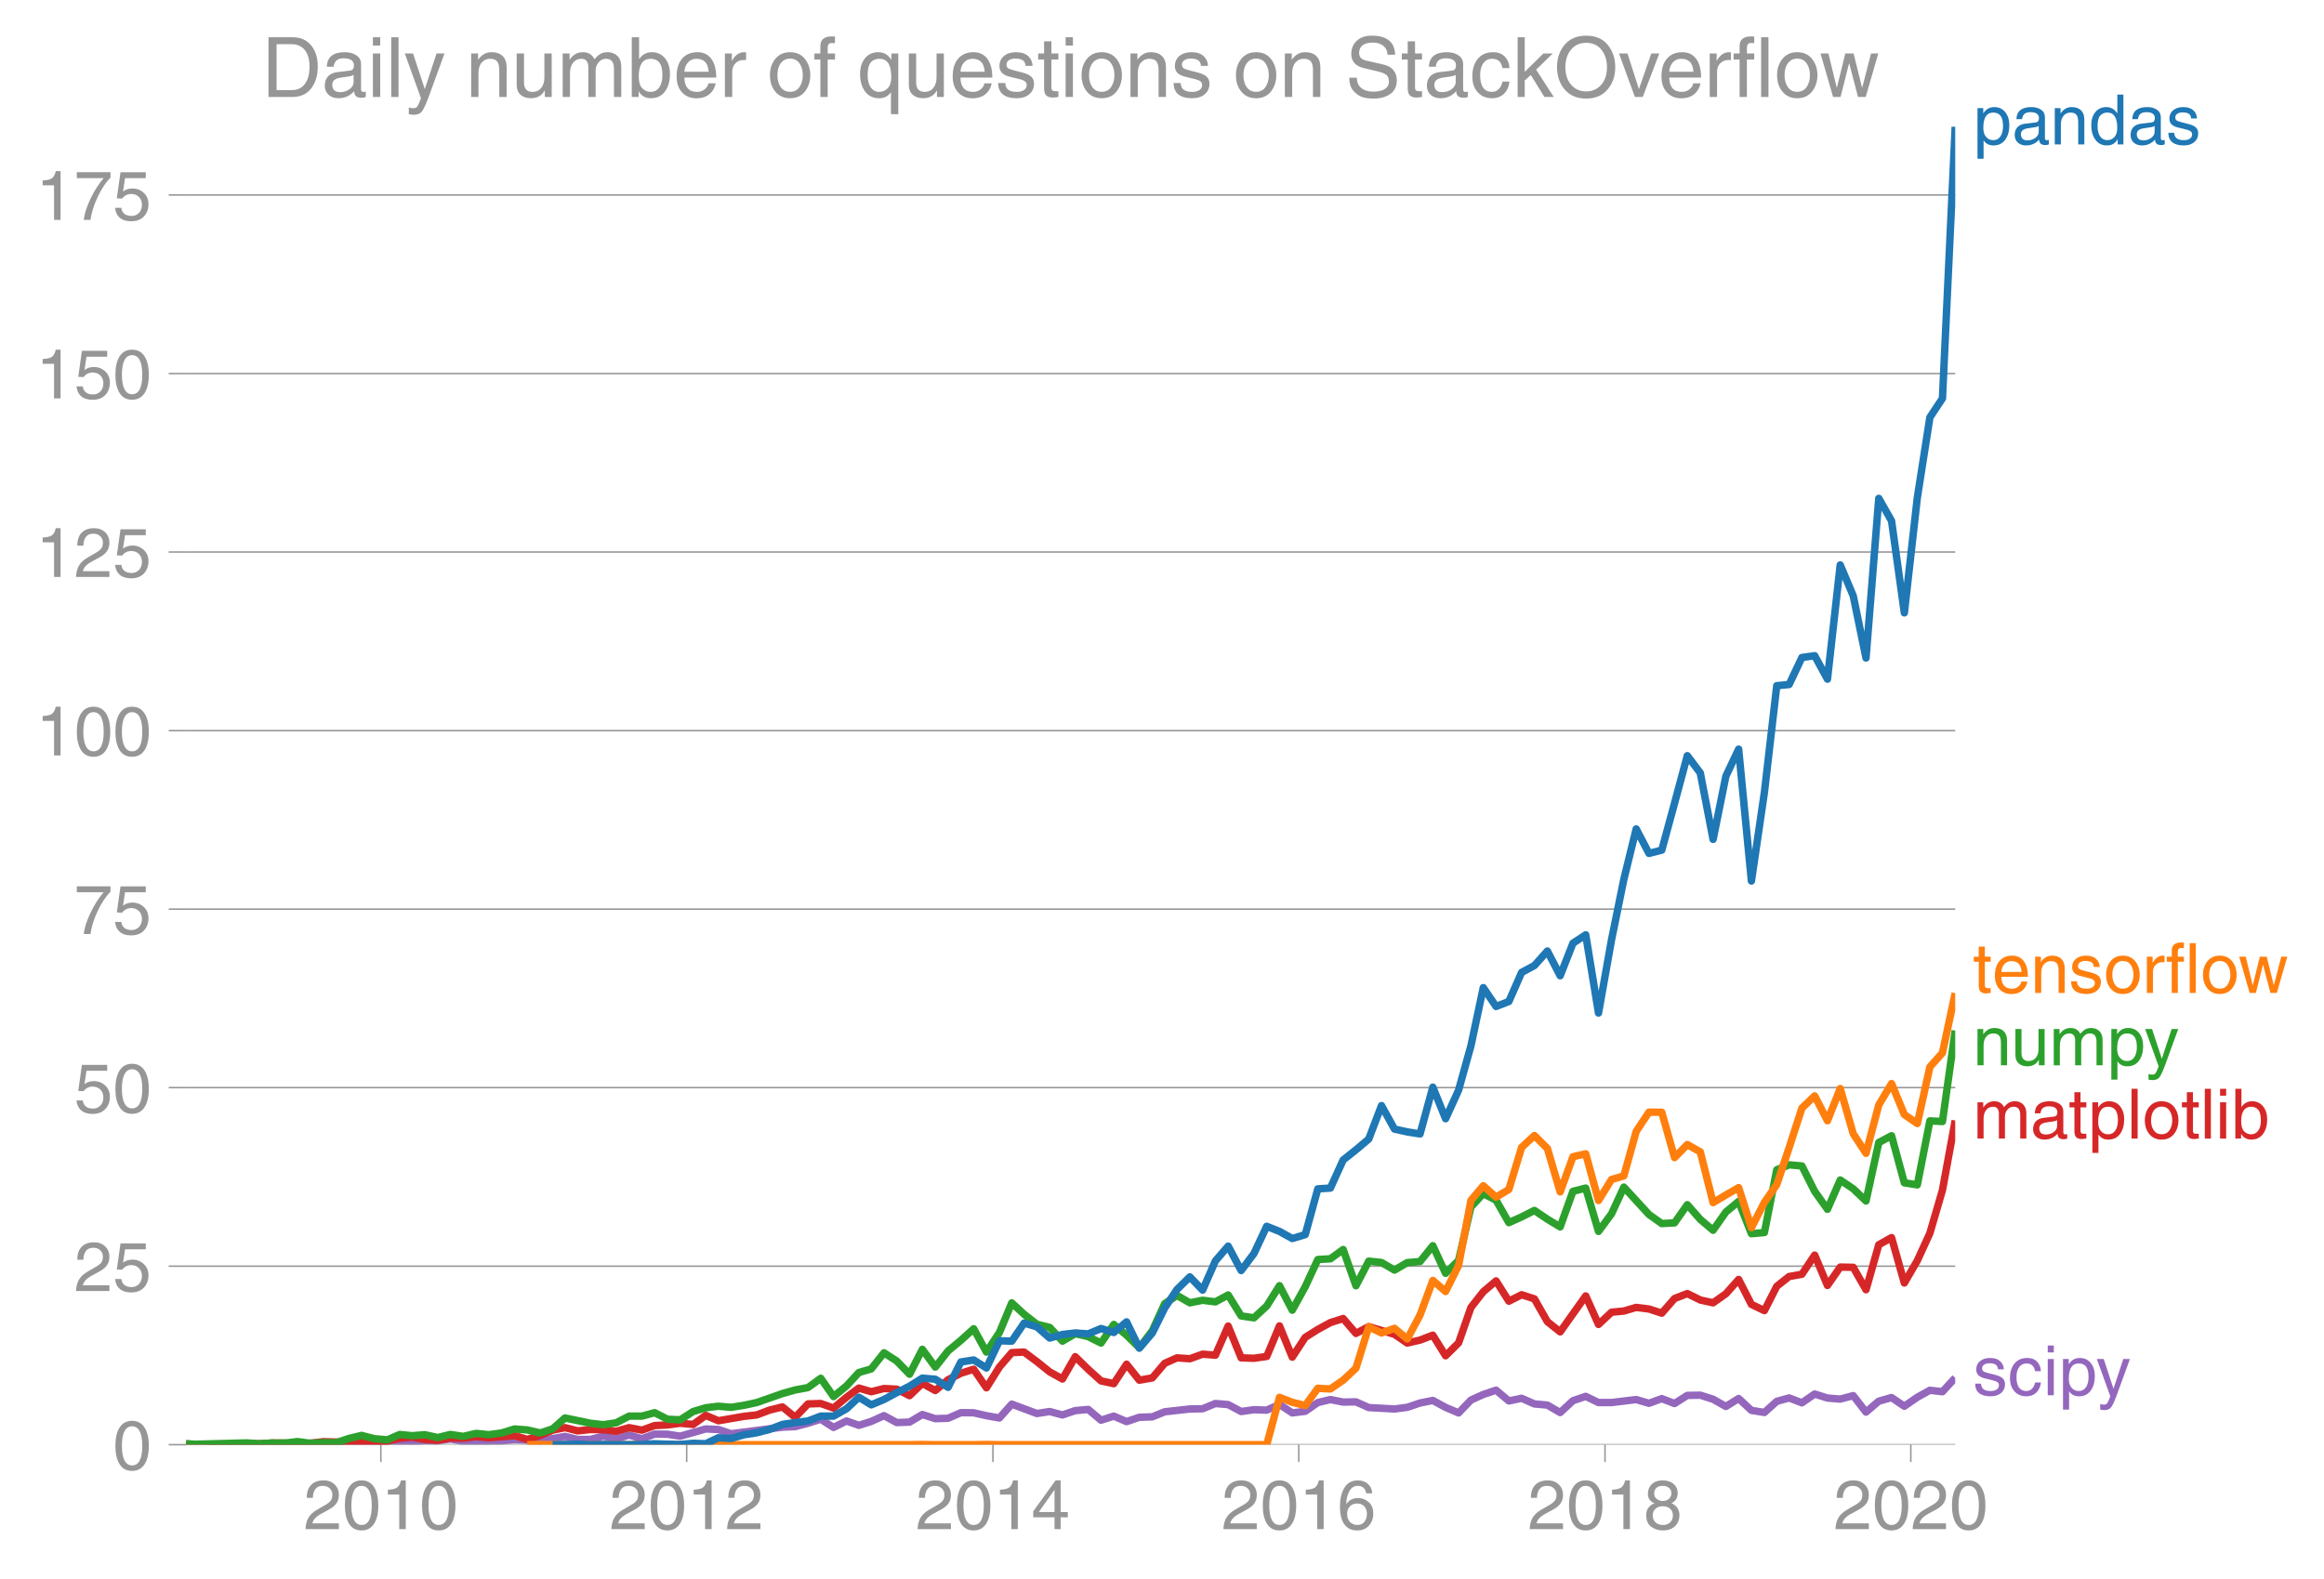 <svg height="425.119" viewBox="0 0 469.114 318.839" width="625.486" xmlns="http://www.w3.org/2000/svg" xmlns:xlink="http://www.w3.org/1999/xlink"><defs><style>*{stroke-linecap:butt;stroke-linejoin:round}</style></defs><g id="figure_1"><path d="M0 318.84h469.114V0H0z" fill="none" id="patch_1"/><g id="axes_1"><path d="M37.556 291.692h357.12V25.579H37.556z" fill="none" id="patch_2"/><path clip-path="url(#p14e87e533f)" d="M42.122 291.692l12.77-.193 5.158.096 2.58-.23 5.2.23 2.581-.322 2.578-.062 2.58.248 2.62-.465 2.495.131 5.074-.25 2.58.026 2.579-.363 2.579.456 2.622.093 2.579-.164 2.58-.022 2.578-.219 5.201.219 4.988-.884 2.58.617 2.58-.012 2.58-.66 2.578.567 2.622-.79 2.58.751 2.58-.938 2.578.025 2.579.394 5.158-1.461 2.536.112 2.58.859 7.738-.999 2.622-.325 2.58-.118 2.58-.673 2.578-.817 2.579 1.654 2.621-1.302 2.495.877 2.493-.784 2.581-1.166 2.58 1.399 2.579-.101 2.579-1.527 2.621.837 2.58-.08 2.58-1.13 2.578.025 2.58.58 2.62.465 2.495-2.792 5.074 1.892 2.58-.402 2.579.69 2.58-.876 2.62-.233 2.58 2.166 2.58-.817 2.578 1.106 2.58-.873 2.621-.093 2.495-1.015 5.074-.567 2.58-.046 2.578-1.059 2.58.222 2.621 1.395 2.58-.367 2.58.088 2.578-1.146 2.58 1.704 2.62-.325 2.538-1.758 2.535-.615 2.58.514 2.58-.048 2.58 1.153 5.2.288 2.58-.336 2.58-.873 2.578-.52 2.579 1.404 2.622 1.116 2.494-2.593 2.493-1.128 2.581-.866 2.58 2.169 2.579-.535 2.579 1.14 2.621.232 2.58 1.511 2.58-2.395 2.578-.873 2.58 1.245h2.621l4.988-.605 2.58.754 2.58-.94 2.58.988 2.578-1.639 2.622-.046 2.58.82 2.58 1.459 2.578-1.603 2.579 2.393 2.621.42 2.495-2.243 2.493-.688 2.581.983 2.58-1.774 2.578.813 2.58.21 2.621-.697 2.58 3.322 2.58-2.206 2.578-.726 2.58 1.75 2.62-1.815 2.538-1.406 2.535.29 2.58-2.808h0" fill="none" stroke="#9467bd" stroke-linecap="square" stroke-width="1.5" id="line2d_1"/><g id="matplotlib.axis_1"><g id="xtick_1"><g id="line2d_2"><defs><path d="M0 0v3.5" id="m81d51dc82a" stroke="#969696" stroke-width=".3"/></defs><use x="76.879" xlink:href="#m81d51dc82a" y="291.692" fill="#969696" stroke="#969696" stroke-width=".3"/></g><g id="text_1"><defs><path d="M4.39 45.125q0 12.39 6.391 18.781 6.406 6.407 17.938 6.407 9.656 0 15.812-5.86 6.157-5.86 6.157-15.14 0-7.22-3.547-12.188-3.532-4.953-10.422-8.703l-12.11-6.64Q13.922 15.921 12.5 8.296h38.188V0H2.593q.39 9.906 4.297 16.5 3.906 6.594 12.203 11.375l12.593 7.328q5.032 2.89 7.329 5.984 2.297 3.094 2.297 8.516 0 5.375-3.766 9.031-3.75 3.672-10.156 3.672-7.078 0-10.594-4.672-3.516-4.656-3.61-12.609z" id="HelveticaWorld-Regular-50"/><path d="M42.484 34.188q0 14.109-3.734 21.156-3.734 7.062-10.969 7.062-7.078 0-10.89-7.062-3.797-7.047-3.797-21.157 0-13.671 3.75-20.937Q20.609 6 27.78 6q7.235 0 10.969 7 3.734 7.016 3.734 21.188zm9.422 0q0-17.297-6.25-26.704-6.25-9.39-17.875-9.39-12.062 0-18.062 9.734-6 9.75-6 26.36 0 17.03 6.14 26.578 6.157 9.547 17.922 9.547 11.625 0 17.875-9.5t6.25-26.626z" id="HelveticaWorld-Regular-48"/><path d="M35.89 0h-9.374v49.906H10.109v6.985q8.594.28 12.782 2.75Q27.094 62.109 29 70.313h6.89z" id="HelveticaWorld-Regular-49"/></defs><g transform="matrix(.14 0 0 -.14 61.308 308.74)" fill="#969696"><use xlink:href="#HelveticaWorld-Regular-50"/><use x="55.615" xlink:href="#HelveticaWorld-Regular-48"/><use x="111.23" xlink:href="#HelveticaWorld-Regular-49"/><use x="166.846" xlink:href="#HelveticaWorld-Regular-48"/></g></g></g><g id="xtick_2"><use x="138.612" xlink:href="#m81d51dc82a" y="291.692" fill="#969696" stroke="#969696" stroke-width=".3" id="line2d_3"/><g transform="matrix(.14 0 0 -.14 123.041 308.74)" fill="#969696" id="text_2"><use xlink:href="#HelveticaWorld-Regular-50"/><use x="55.615" xlink:href="#HelveticaWorld-Regular-48"/><use x="111.23" xlink:href="#HelveticaWorld-Regular-49"/><use x="166.846" xlink:href="#HelveticaWorld-Regular-50"/></g></g><g id="xtick_3"><use x="200.429" xlink:href="#m81d51dc82a" y="291.692" fill="#969696" stroke="#969696" stroke-width=".3" id="line2d_4"/><g id="text_3"><defs><path d="M10.594 24.703h22.61v31.89h-.188zM42 17.093V0h-8.797v17.094H2.484v8.593L34.72 70.314H42v-45.61h10.297v-7.61z" id="HelveticaWorld-Regular-52"/></defs><g transform="matrix(.14 0 0 -.14 184.858 308.74)" fill="#969696"><use xlink:href="#HelveticaWorld-Regular-50"/><use x="55.615" xlink:href="#HelveticaWorld-Regular-48"/><use x="111.23" xlink:href="#HelveticaWorld-Regular-49"/><use x="166.846" xlink:href="#HelveticaWorld-Regular-52"/></g></g></g><g id="xtick_4"><use x="262.162" xlink:href="#m81d51dc82a" y="291.692" fill="#969696" stroke="#969696" stroke-width=".3" id="line2d_5"/><g id="text_4"><defs><path d="M14.11 21.578q0-6.875 4.093-11.234Q22.313 6 28.906 6q6.297 0 10.032 4.438 3.734 4.453 3.734 11.687 0 6.297-3.688 10.547-3.687 4.25-10.468 4.25-6.594 0-10.5-4.156-3.907-4.157-3.907-11.188zM41.702 51.61q-.984 5.375-3.984 8.078-3 2.72-8.125 2.72-8.11 0-12.36-7.923-4.25-7.906-4.343-18.109l.203-.188q5.61 8.641 16.687 8.641 8.844 0 15.438-5.86 6.593-5.859 6.593-16.452 0-10.5-6.25-17.47-6.25-6.952-16.843-6.952-12.219 0-18.563 8.687-6.344 8.703-6.344 25.938 0 16.593 6.485 27.093 6.5 10.5 19.484 10.5 8.407 0 14.219-5.015 5.813-5 6.297-13.688z" id="HelveticaWorld-Regular-54"/></defs><g transform="matrix(.14 0 0 -.14 246.591 308.74)" fill="#969696"><use xlink:href="#HelveticaWorld-Regular-50"/><use x="55.615" xlink:href="#HelveticaWorld-Regular-48"/><use x="111.23" xlink:href="#HelveticaWorld-Regular-49"/><use x="166.846" xlink:href="#HelveticaWorld-Regular-54"/></g></g></g><g id="xtick_5"><use x="323.979" xlink:href="#m81d51dc82a" y="291.692" fill="#969696" stroke="#969696" stroke-width=".3" id="line2d_6"/><g id="text_5"><defs><path d="M27.594 40.578q5.422 0 8.953 3.094 3.547 3.11 3.547 8.234 0 4.594-3.407 7.547-3.39 2.953-9.687 2.953-5.61 0-8.672-3.11-3.047-3.093-3.047-7.874 0-5.125 3.813-7.984 3.812-2.86 8.5-2.86zm.093-7.562q-6.78 0-10.64-3.766-3.86-3.766-3.86-9.234 0-6.297 3.907-10.157Q21 6 28.219 6q6.406 0 10.234 3.86 3.828 3.859 3.828 10.265 0 5.469-3.828 9.172-3.828 3.719-10.766 3.719zM49.22 52.203q0-10.594-9.032-14.797 6.204-2.781 8.86-7.36 2.656-4.562 2.656-9.733 0-10.016-6.453-16.125-6.438-6.094-17.375-6.094-9.563 0-16.813 5.25-7.25 5.25-7.25 17.062 0 11.922 11.907 16.907-9.516 3.796-9.516 13.671 0 8.297 5.64 13.813 5.641 5.516 15.641 5.516 10.016 0 15.875-5.204 5.86-5.203 5.86-12.906z" id="HelveticaWorld-Regular-56"/></defs><g transform="matrix(.14 0 0 -.14 308.409 308.74)" fill="#969696"><use xlink:href="#HelveticaWorld-Regular-50"/><use x="55.615" xlink:href="#HelveticaWorld-Regular-48"/><use x="111.23" xlink:href="#HelveticaWorld-Regular-49"/><use x="166.846" xlink:href="#HelveticaWorld-Regular-56"/></g></g></g><g id="xtick_6"><use x="385.712" xlink:href="#m81d51dc82a" y="291.692" fill="#969696" stroke="#969696" stroke-width=".3" id="line2d_7"/><g transform="matrix(.14 0 0 -.14 370.141 308.74)" fill="#969696" id="text_6"><use xlink:href="#HelveticaWorld-Regular-50"/><use x="55.615" xlink:href="#HelveticaWorld-Regular-48"/><use x="111.23" xlink:href="#HelveticaWorld-Regular-50"/><use x="166.846" xlink:href="#HelveticaWorld-Regular-48"/></g></g></g><g id="matplotlib.axis_2"><g id="ytick_1"><path clip-path="url(#p14e87e533f)" d="M37.556 291.692h357.12" fill="none" stroke="#969696" stroke-linecap="square" stroke-width=".3" id="line2d_8"/><g id="line2d_9"><defs><path d="M0 0h-3.5" id="m7b6860517e" stroke="#969696" stroke-width=".3"/></defs><use x="37.556" xlink:href="#m7b6860517e" y="291.692" fill="#969696" stroke="#969696" stroke-width=".3"/></g><use xlink:href="#HelveticaWorld-Regular-48" transform="matrix(.14 0 0 -.14 22.77 296.716)" fill="#969696" id="text_7"/></g><g id="ytick_2"><path clip-path="url(#p14e87e533f)" d="M37.556 255.646h357.12" fill="none" stroke="#969696" stroke-linecap="square" stroke-width=".3" id="line2d_10"/><use x="37.556" xlink:href="#m7b6860517e" y="255.646" fill="#969696" stroke="#969696" stroke-width=".3" id="line2d_11"/><g id="text_8"><defs><path d="M14.703 40.922q5.813 4.39 13.625 4.39 9.469 0 16.281-6.296 6.813-6.297 6.813-16.22 0-10.78-6.578-17.796-6.563-7-18.422-7-10.313 0-16.266 5.047Q4.203 8.109 3.22 17.39h9.094q.671-5.672 4.437-8.672 3.766-3 10.453-3 6.485 0 10.64 4.484Q42 14.703 42 21.688q0 7.125-4.36 11.421-4.343 4.297-11.218 4.297-7.813 0-13.047-6.687l-7.563.39 5.266 37.594h36.438v-8.5H17.672z" id="HelveticaWorld-Regular-53"/></defs><g transform="matrix(.14 0 0 -.14 14.985 260.67)" fill="#969696"><use xlink:href="#HelveticaWorld-Regular-50"/><use x="55.615" xlink:href="#HelveticaWorld-Regular-53"/></g></g></g><g id="ytick_3"><path clip-path="url(#p14e87e533f)" d="M37.556 219.6h357.12" fill="none" stroke="#969696" stroke-linecap="square" stroke-width=".3" id="line2d_12"/><use x="37.556" xlink:href="#m7b6860517e" y="219.6" fill="#969696" stroke="#969696" stroke-width=".3" id="line2d_13"/><g transform="matrix(.14 0 0 -.14 14.985 224.625)" fill="#969696" id="text_9"><use xlink:href="#HelveticaWorld-Regular-53"/><use x="55.615" xlink:href="#HelveticaWorld-Regular-48"/></g></g><g id="ytick_4"><path clip-path="url(#p14e87e533f)" d="M37.556 183.555h357.12" fill="none" stroke="#969696" stroke-linecap="square" stroke-width=".3" id="line2d_14"/><use x="37.556" xlink:href="#m7b6860517e" y="183.555" fill="#969696" stroke="#969696" stroke-width=".3" id="line2d_15"/><g id="text_10"><defs><path d="M3.719 68.797h48.578v-7.719Q42.28 50.875 33.984 33.484 25.687 16.11 23.391 0h-9.672q1.469 13.281 9.719 30.531 8.25 17.266 18.953 29.672H3.719z" id="HelveticaWorld-Regular-55"/></defs><g transform="matrix(.14 0 0 -.14 14.985 188.58)" fill="#969696"><use xlink:href="#HelveticaWorld-Regular-55"/><use x="55.615" xlink:href="#HelveticaWorld-Regular-53"/></g></g></g><g id="ytick_5"><path clip-path="url(#p14e87e533f)" d="M37.556 147.51h357.12" fill="none" stroke="#969696" stroke-linecap="square" stroke-width=".3" id="line2d_16"/><use x="37.556" xlink:href="#m7b6860517e" y="147.509" fill="#969696" stroke="#969696" stroke-width=".3" id="line2d_17"/><g transform="matrix(.14 0 0 -.14 7.2 152.534)" fill="#969696" id="text_11"><use xlink:href="#HelveticaWorld-Regular-49"/><use x="55.615" xlink:href="#HelveticaWorld-Regular-48"/><use x="111.23" xlink:href="#HelveticaWorld-Regular-48"/></g></g><g id="ytick_6"><path clip-path="url(#p14e87e533f)" d="M37.556 111.464h357.12" fill="none" stroke="#969696" stroke-linecap="square" stroke-width=".3" id="line2d_18"/><use x="37.556" xlink:href="#m7b6860517e" y="111.464" fill="#969696" stroke="#969696" stroke-width=".3" id="line2d_19"/><g transform="matrix(.14 0 0 -.14 7.2 116.489)" fill="#969696" id="text_12"><use xlink:href="#HelveticaWorld-Regular-49"/><use x="55.615" xlink:href="#HelveticaWorld-Regular-50"/><use x="111.23" xlink:href="#HelveticaWorld-Regular-53"/></g></g><g id="ytick_7"><path clip-path="url(#p14e87e533f)" d="M37.556 75.418h357.12" fill="none" stroke="#969696" stroke-linecap="square" stroke-width=".3" id="line2d_20"/><use x="37.556" xlink:href="#m7b6860517e" y="75.418" fill="#969696" stroke="#969696" stroke-width=".3" id="line2d_21"/><g transform="matrix(.14 0 0 -.14 7.2 80.443)" fill="#969696" id="text_13"><use xlink:href="#HelveticaWorld-Regular-49"/><use x="55.615" xlink:href="#HelveticaWorld-Regular-53"/><use x="111.23" xlink:href="#HelveticaWorld-Regular-48"/></g></g><g id="ytick_8"><path clip-path="url(#p14e87e533f)" d="M37.556 39.373h357.12" fill="none" stroke="#969696" stroke-linecap="square" stroke-width=".3" id="line2d_22"/><use x="37.556" xlink:href="#m7b6860517e" y="39.373" fill="#969696" stroke="#969696" stroke-width=".3" id="line2d_23"/><g transform="matrix(.14 0 0 -.14 7.2 44.398)" fill="#969696" id="text_14"><use xlink:href="#HelveticaWorld-Regular-49"/><use x="55.615" xlink:href="#HelveticaWorld-Regular-55"/><use x="111.23" xlink:href="#HelveticaWorld-Regular-53"/></g></g></g><path clip-path="url(#p14e87e533f)" d="M37.556 291.511l1.989.18 7.778-.046 2.495-.108 2.493.015 2.58-.197 2.58.01 2.58.23 2.579-.183 2.621-.325 5.16.14 2.578-.112 2.58.065 2.62-.233 2.495-.543 2.493-.247 2.581.477 2.58.174 2.579-.462 2.579.043 2.622-.325 2.579.234 5.158-.433 2.58.757 2.621-.79 2.495-1.076 2.493-.506 2.58.654 2.58-.282 2.58.042 2.578.33 2.622-.744 2.58.51 2.58-.929 2.578-.129 2.579-.336 2.621.233 2.537-1.824 2.536 1.08 5.16-.884 2.58-.287 2.578-.97 2.622-.65 2.58 2.1 2.58-2.705 2.578-.082 2.579.92 2.621-2.187 2.495-1.85 2.493.734 2.581-.645 2.58.134 2.579 1.308 2.579-2.471 2.621 1.442 2.58-2.191 2.58-1.298 2.578-.817 2.58 3.747 2.62-4.185 2.495-2.916 2.493-.108 2.581 1.924 2.58 2.076 2.579 1.433 2.58-4.502 2.62 2.558 2.58 2.328 2.58.555 2.578-3.919 2.58 3.222 2.621-.465 2.495-2.939 2.493-1.108 2.58.185 2.58-.93 2.58.209 2.579-5.882 2.621 6.418 2.58.088 2.58-.367 2.578-6.169 2.58 6.309 2.62-4 2.538-1.594 2.535-1.383 2.58-.822 2.58 3.008 2.58-1.374 5.2 1.56 2.58 1.757 2.58-.594 2.578-.992 2.579 4.155 2.622-2.605 2.494-7.146 2.493-3.18 2.581-2.182 2.58 4.09 2.579-1.303 2.579.837 2.621 4.605 2.58 2.056 5.158-7.257 2.58 5.76 2.621-2.466 2.495-.24 2.493-.737 2.58.326 2.58.837 2.58-2.952 2.578-1.001 2.622 1.302 2.58.564 2.58-1.82 2.578-2.89 2.579 5.03 2.621 1.255 2.495-4.908 2.493-1.975 2.581-.459 2.58-3.867 2.578 6.126 2.58-3.707 2.621.047 2.58 4.525 2.58-9.083 2.578-1.442 2.58 9.162 2.62-4.511 2.538-5.546 2.535-8.686 2.58-14.065h0" fill="none" stroke="#d62728" stroke-linecap="square" stroke-width="1.5" id="line2d_24"/><path clip-path="url(#p14e87e533f)" d="M37.556 291.511l1.989.087 10.273-.267 2.493.174 2.58-.15 2.58.01 2.58-.298 2.579.345 2.621-.14 2.58.035 2.58-.871 2.578-.619 2.58.665 2.62.233 2.495-1.083 2.493.246 2.581-.205 2.58.577 2.579-.625 2.579.392 2.622-.605 2.579.261 2.58-.354 2.578-.8 2.58.196 2.621.604 2.495-.82 2.493-2.203 5.16 1.07 2.58.288 2.578-.381 2.622-1.349h2.58l2.58-.697 2.578 1.322 2.579.12 2.621-1.675 2.537-.76 2.536-.31 2.58.222 2.58-.408 2.58-.553 5.2-1.819 2.58-.728 2.58-.481 2.578-1.874 2.579 3.688 2.621-2.14 2.495-2.712 2.493-.73 2.581-3.249 2.58 1.668 2.579 2.658 2.579-5.03 2.621 3.582 2.58-3.262 2.58-2.134 2.578-2.336 2.58 4.708 2.62-3.953 2.495-5.98 2.493 2.306 2.581 2.006 2.58.645 2.579 2.767 2.58-1.511 2.62.604 2.58 1.292 2.58-3.757 2.578 2.17 2.58 2.528 2.621-3.442 2.495-5.453 2.493-1.663 2.58 1.494 2.58-.517 2.58.325 2.579-1.395 2.621 4.232 2.58.383 2.58-2.383 2.578-4.105 2.58 4.942 2.62-4.744 2.538-5.481 2.535-.146 2.58-1.876 2.58 7.317 2.58-4.962 2.579.265 2.621 1.535 2.58-1.512 2.58-.21 2.578-3.202 2.579 5.575 2.622-2.605 2.494-10.784 2.493-2.704 2.581 1.338 2.58 4.523 2.579-1.159 2.579-1.307 2.621 1.768 2.58 1.558 2.58-7.186 2.578-.648 2.58 8.74 2.621-3.534 2.495-5.405 5.074 5.534 2.579 1.825 2.58-.143 2.578-3.671 2.622 2.976 2.58 2.185 2.58-3.673 2.578-2.143 2.579 6.515 2.621-.233 2.495-12.674 2.493-1 2.581.231 2.58 5.118 2.578 3.63 2.58-5.909 2.621 1.768 2.58 2.458 2.58-11.807 2.578-1.361 2.58 9.5 2.62.419 2.538-12.916 2.535.125 2.58-18.371h0" fill="none" stroke="#2ca02c" stroke-linecap="square" stroke-width="1.5" id="line2d_25"/><g id="text_15"><defs><path d="M14.984 23.688q0-8.407 4.094-13 4.11-4.579 10.219-4.579 6.687 0 10.39 5.438 3.72 5.453 3.72 14.765 0 10.22-3.563 14.907-3.563 4.687-10.735 4.687-6.984 0-10.562-5.5-3.563-5.5-3.563-16.718zm-8.39 28.609h8.297v-7.375h.203q5.61 8.89 15.625 8.89 10.11 0 15.937-7.359 5.828-7.344 5.828-18.766 0-12.796-5.953-21Q40.578-1.515 29.5-1.515q-9.094 0-13.922 7.032h-.203v-26.22H6.594z" id="HelveticaWorld-Regular-112"/><path d="M38.375 26.703q-.969-1.015-3.828-1.656-2.86-.625-10.672-1.656-5.766-.688-8.469-2.844-2.703-2.14-2.703-5.656 0-4.297 2.281-6.688 2.297-2.39 7.329-2.39 6.296 0 11.171 3.578 4.891 3.593 4.891 8.718zM6.203 36.375q.297 8.844 5.734 13.14 5.454 4.297 15.844 4.297 8.297 0 13.907-3.765 5.624-3.75 5.624-10.844V9.078Q47.313 6 50.094 6q1.125 0 2.89.39V0Q50.594-.984 48-.984q-4.5 0-6.703 1.921-2.188 1.938-2.281 6.047-7.516-8.5-18.891-8.5-7.422 0-11.922 4.204Q3.72 6.89 3.72 13.624q0 6.89 3.906 11.125Q11.531 29 19 29.89l15.516 1.891q4.203.64 4.203 6.203 0 4.11-3.047 6.297-3.047 2.203-9.25 2.203-5.516 0-8.485-2.437-2.953-2.438-3.53-7.672z" id="HelveticaWorld-Regular-97"/><path d="M49.219 0h-8.844v32.172q0 7.422-2.594 10.578-2.578 3.156-8.578 3.156-5.906 0-9.875-4.5-3.953-4.484-3.953-12.89V0H6.594v52.297h8.297v-7.375h.203q6.203 8.89 15.812 8.89 8.89 0 13.594-4.718 4.719-4.703 4.719-13.5z" id="HelveticaWorld-Regular-110"/><path d="M13.094 26.313q0-9.704 3.844-14.954 3.859-5.25 10.265-5.25 6.094 0 10.188 4.485 4.109 4.5 4.109 13.094 0 11.03-3.5 16.625-3.484 5.593-10.61 5.593-6.78 0-10.546-4.453-3.75-4.437-3.75-15.14zM50.39 0h-8.297v7.172h-.203q-4.97-8.688-15.078-8.688-10.891 0-16.86 8.297Q4 15.094 4 27.688q0 11.625 5.906 18.875 5.922 7.25 15.875 7.25 9.813 0 15.625-8.891l.203.594V71.78h8.782z" id="HelveticaWorld-Regular-100"/><path d="M36.078 37.406q-.187 4.688-3.344 6.735-3.14 2.047-9.047 2.047-4.296 0-7.359-1.907-3.047-1.89-3.047-5.468 0-2.829 1.797-4.172 1.813-1.344 7.828-2.86l8.688-2.187q7.906-2 11.297-5.11 3.406-3.093 3.406-8.656 0-7.719-5.64-12.531-5.641-4.813-15.063-4.813-11 0-16.64 4.563-5.626 4.578-5.735 13.75h8.5q.203-5.422 3.594-8.063 3.39-2.625 10.171-2.625 5.516 0 8.766 2.188 3.25 2.203 3.25 6.11 0 2.78-2.11 4.437-2.093 1.672-8.296 3.078l-10.203 2.5q-6.203 1.562-9.157 4.656-2.953 3.094-2.953 8.031 0 7.72 5.516 12.203 5.531 4.5 14.406 4.5 9.485 0 14.531-4.624 5.047-4.61 5.344-11.782z" id="HelveticaWorld-Regular-115"/></defs><g transform="matrix(.14 0 0 -.14 398.247 29.155)" fill="#1f77b4"><use xlink:href="#HelveticaWorld-Regular-112"/><use x="56.494" xlink:href="#HelveticaWorld-Regular-97"/><use x="111.426" xlink:href="#HelveticaWorld-Regular-110"/><use x="166.602" xlink:href="#HelveticaWorld-Regular-100"/><use x="223.584" xlink:href="#HelveticaWorld-Regular-97"/><use x="278.516" xlink:href="#HelveticaWorld-Regular-115"/></g></g><g id="text_16"><defs><path d="M17.188 45.016V10.984q0-2 1.093-3.046 1.11-1.047 3.938-1.047h3.375V0Q20.797-.688 19-.688q-5.516 0-8.063 2.641-2.53 2.64-2.53 8.547v34.516H1.311v7.28h7.094v14.595h8.781V52.297h8.407v-7.281z" id="HelveticaWorld-Regular-116"/><path d="M42.484 30.328q-.687 8.485-4.5 12.031-3.797 3.547-10.109 3.547-6.39 0-10.328-4.5-3.922-4.484-4.172-11.078zm8.391-13.922q-1.453-8.11-7.953-13.422-5.719-4.5-15.047-4.593-10.984.093-17.438 7.203Q4 12.704 4 24.704q0 13.78 6.64 21.437 6.641 7.672 18.47 7.672 10.593 0 16.546-7.922 5.953-7.907 5.953-22.594H13.375q0-8.203 3.813-12.703Q21 6.109 28.608 6.109q5.375 0 9.235 3.235 3.86 3.25 4.25 7.062z" id="HelveticaWorld-Regular-101"/><path d="M12.703 26.219q0-8.735 3.953-14.375 3.953-5.64 11.219-5.64 7.531 0 11.438 5.905 3.906 5.907 3.906 14.11 0 8.297-3.907 14.078-3.906 5.797-11.437 5.797-6.969 0-11.078-5.453-4.094-5.438-4.094-14.422zm-8.984 0q0 11.672 6.484 19.625 6.5 7.968 17.672 7.968 11.438 0 17.875-8.062 6.453-8.047 6.453-19.531 0-11.516-6.406-19.625-6.39-8.11-17.922-8.11-11.078 0-17.625 7.86-6.531 7.86-6.531 19.875z" id="HelveticaWorld-Regular-111"/><path d="M15.375 0H6.594v52.297h8.297v-8.688h.203q5.703 10.203 14.687 10.203 1.422 0 2.297-.296V44.39h-3.266q-5.906 0-9.671-4.016-3.766-4-3.766-9.953z" id="HelveticaWorld-Regular-114"/><path d="M17.188 45.016V0H8.405v45.016H1.22v7.28h7.187v8.985q0 5.907 3.578 8.703 3.594 2.813 10.032 2.813 2.203 0 3.968-.188v-7.906q-1.562.188-3.578.188-2.922 0-4.078-1.438-1.14-1.437-1.14-4.656v-6.5h8.796v-7.281z" id="HelveticaWorld-Regular-102"/><path d="M15.375 0H6.594v71.781h8.781z" id="HelveticaWorld-Regular-108"/><path d="M25.594 0h-8.985L1.516 52.297h9.468L21 11.187h.188l10.109 41.11h9.922l10.203-41.11h.187l10.594 41.11h8.703L55.812 0h-9.234L35.984 40.484h-.187z" id="HelveticaWorld-Regular-119"/></defs><g transform="matrix(.14 0 0 -.14 398.247 200.482)" fill="#ff7f0e"><use xlink:href="#HelveticaWorld-Regular-116"/><use x="27.686" xlink:href="#HelveticaWorld-Regular-101"/><use x="83.105" xlink:href="#HelveticaWorld-Regular-110"/><use x="138.281" xlink:href="#HelveticaWorld-Regular-115"/><use x="188.281" xlink:href="#HelveticaWorld-Regular-111"/><use x="244.189" xlink:href="#HelveticaWorld-Regular-114"/><use x="278.258" xlink:href="#HelveticaWorld-Regular-102"/><use x="305.943" xlink:href="#HelveticaWorld-Regular-108"/><use x="327.965" xlink:href="#HelveticaWorld-Regular-111"/><use x="382.373" xlink:href="#HelveticaWorld-Regular-119"/></g></g><g id="text_17"><defs><path d="M6.11 52.297h8.78V17.578q0-5.765 2.61-8.625Q20.125 6.11 25 6.11q6.781 0 10.594 4.797 3.812 4.813 3.812 12.578v28.813h8.782V0H39.89v7.625l-.188.188q-4.984-9.329-16.61-9.329-7.515 0-12.25 4.094Q6.11 6.688 6.11 14.703z" id="HelveticaWorld-Regular-117"/><path d="M6.594 52.297h8.297v-7.375h.203q5.906 8.89 15.812 8.89 9.813 0 13.922-8.5 3.75 4.594 7.266 6.547 3.515 1.953 8.703 1.953 6.781 0 11.484-4.453Q77 44.922 77 36.187V0h-8.781v33.797q0 6.094-2.297 9.094-2.297 3.015-7.422 3.015-5.172 0-8.75-4.203-3.563-4.203-3.563-9.812V0h-8.78v36.188q0 4.53-2.11 7.124-2.094 2.594-6.094 2.594-6.297 0-10.062-4.687-3.766-4.688-3.766-12.703V0H6.594z" id="HelveticaWorld-Regular-109"/><path d="M39.016 52.297h9.562L29.891.984q-.5-1.375-.985-2.593-4.25-11.329-7.328-15.547-3.078-4.235-9.953-4.235-3.61 0-5.906.782v8.015q2.484-.89 5.468-.89 3.22 0 4.704 2.03 1.5 2.032 4.421 9.938L.875 52.297h9.922L24.812 9.719H25z" id="HelveticaWorld-Regular-121"/></defs><g transform="matrix(.14 0 0 -.14 398.247 215.086)" fill="#2ca02c"><use xlink:href="#HelveticaWorld-Regular-110"/><use x="55.176" xlink:href="#HelveticaWorld-Regular-117"/><use x="109.961" xlink:href="#HelveticaWorld-Regular-109"/><use x="192.969" xlink:href="#HelveticaWorld-Regular-112"/><use x="247.463" xlink:href="#HelveticaWorld-Regular-121"/></g></g><g id="text_18"><defs><path d="M6.594 61.813v9.968h8.781v-9.969zM15.375 0H6.594v52.297h8.781z" id="HelveticaWorld-Regular-105"/><path d="M43.406 26.313q0 10.5-3.718 15.046-3.704 4.547-10.579 4.547-6.984-.11-10.562-5.453Q14.984 35.11 14.984 25q0-10.297 4.297-14.594Q23.578 6.11 29.297 6.11q6.5 0 10.297 5.344 3.812 5.344 3.812 14.86zM6.594 0v71.781h8.781V45.703h.203q5.61 8.11 15.14 8.11 9.766 0 15.766-7.25t6-18.876q0-13.093-6.062-21.156Q40.375-1.516 29.5-1.516q-9.578 0-14.406 8.016h-.203V0z" id="HelveticaWorld-Regular-98"/></defs><g transform="matrix(.14 0 0 -.14 398.247 229.882)" fill="#d62728"><use xlink:href="#HelveticaWorld-Regular-109"/><use x="83.008" xlink:href="#HelveticaWorld-Regular-97"/><use x="137.939" xlink:href="#HelveticaWorld-Regular-116"/><use x="165.625" xlink:href="#HelveticaWorld-Regular-112"/><use x="222.119" xlink:href="#HelveticaWorld-Regular-108"/><use x="244.141" xlink:href="#HelveticaWorld-Regular-111"/><use x="300.049" xlink:href="#HelveticaWorld-Regular-116"/><use x="327.734" xlink:href="#HelveticaWorld-Regular-108"/><use x="349.756" xlink:href="#HelveticaWorld-Regular-105"/><use x="371.777" xlink:href="#HelveticaWorld-Regular-98"/></g></g><g id="text_19"><defs><path d="M39.594 34.719q-1.89 11.187-12.39 11.187-6.5 0-10.454-5.203-3.953-5.203-3.953-14.484 0-10.11 3.656-15.11 3.672-5 10.64-5 4.688 0 8.11 3.438 3.422 3.437 4.39 8.953h8.5q-1.312-9.703-6.859-14.86-5.547-5.156-14.328-5.156-10.297 0-16.89 7.047-6.594 7.063-6.594 19.172 0 13.281 6.594 21.188 6.593 7.922 18.5 7.922 8.687 0 13.843-5.204 5.157-5.203 5.735-13.89z" id="HelveticaWorld-Regular-99"/></defs><g transform="matrix(.14 0 0 -.14 398.247 281.714)" fill="#9467bd"><use xlink:href="#HelveticaWorld-Regular-115"/><use x="50" xlink:href="#HelveticaWorld-Regular-99"/><use x="101.27" xlink:href="#HelveticaWorld-Regular-105"/><use x="123.291" xlink:href="#HelveticaWorld-Regular-112"/><use x="177.785" xlink:href="#HelveticaWorld-Regular-121"/></g></g><g id="text_20"><defs><path d="M17.828 8.297h18.797q9.766 0 15.281 7.5 5.516 7.5 5.516 20.484 0 12.844-5.563 19.969-5.562 7.125-16.062 7.234H17.828zM8.11 71.78h29.094q14.11 0 22.094-9.703 7.984-9.687 7.984-25.156 0-16.61-7.984-26.766Q51.313 0 36.813 0H8.108z" id="HelveticaWorld-Regular-68"/><path d="M41.5 23.688q0 11.125-3.5 16.671-3.484 5.547-10.61 5.547-6.874 0-10.593-4.5-3.703-4.484-3.703-15.093 0-9.422 3.75-14.813 3.765-5.39 10.36-5.39 5.812 0 10.046 4.39 4.25 4.39 4.25 13.188zm8.406-44.391H41.11V5.516h-.187Q35.89-1.516 27-1.516q-10.984 0-17 8.157-6 8.156-6 21.047 0 11.421 5.906 18.765 5.922 7.36 15.875 7.36 9.907 0 15.625-8.891h.203v7.375h8.297z" id="HelveticaWorld-Regular-113"/><path d="M50.39 50.781q-.296 6.844-5.109 10.719-4.797 3.875-12.656 3.875-7.922 0-12.172-3.25-4.234-3.234-4.234-9.344 0-3.265 1.843-5.61 1.86-2.343 6.641-3.468l20.516-4.687q8.297-1.813 12.297-6.875 4.015-5.047 4.015-12.313 0-10.64-7.812-16.187-7.813-5.547-20.313-5.547-9.531 0-15.031 2.437-5.484 2.453-9.734 7.766-4.25 5.328-4.25 14.89h9.093q0-8 5.313-12.406 5.328-4.39 14.5-4.39 8.89 0 13.844 3.156 4.953 3.156 4.953 8.953 0 5.281-2.953 7.89Q46.188 29 37.594 31l-15.469 3.625q-7.719 1.75-11.531 6.125Q6.78 45.125 6.78 51.516q0 9.672 6.516 15.922 6.531 6.25 18.203 6.25 13.172 0 20.328-5.5 7.156-5.485 7.688-17.407z" id="HelveticaWorld-Regular-83"/><path d="M50 0H38.719L22.406 26.422l-7.312-6.594V0h-8.5v71.781h8.5v-41.61l22.5 22.126H48.78L28.813 32.813z" id="HelveticaWorld-Regular-107"/><path d="M63.922 35.89q0 12.594-6.672 20.891-6.656 8.313-18.328 8.313-11.531 0-18.266-8.313-6.734-8.297-6.734-20.89 0-12.985 6.828-21.094 6.844-8.11 18.172-8.11 11.078 0 18.031 7.907 6.969 7.922 6.969 21.297zm9.953 0q0-16.062-9.281-26.937-9.266-10.86-25.672-10.86-16.516 0-25.766 10.86-9.25 10.875-9.25 26.938 0 16.109 9.25 26.953 9.25 10.843 25.766 10.843 16.89 0 25.922-11.046 9.031-11.032 9.031-26.75z" id="HelveticaWorld-Regular-79"/><path d="M39.406 52.297h9.625L29.11 0h-9.437L.594 52.297h10.203L24.422 9.719h.187z" id="HelveticaWorld-Regular-118"/></defs><g transform="matrix(.168 0 0 -.168 52.836 19.58)" fill="#969696"><use xlink:href="#HelveticaWorld-Regular-68"/><use x="72.021" xlink:href="#HelveticaWorld-Regular-97"/><use x="126.953" xlink:href="#HelveticaWorld-Regular-105"/><use x="148.975" xlink:href="#HelveticaWorld-Regular-108"/><use x="170.996" xlink:href="#HelveticaWorld-Regular-121"/><use x="220.605" xlink:href="#HelveticaWorld-Regular-32"/><use x="245.02" xlink:href="#HelveticaWorld-Regular-110"/><use x="300.195" xlink:href="#HelveticaWorld-Regular-117"/><use x="354.98" xlink:href="#HelveticaWorld-Regular-109"/><use x="437.988" xlink:href="#HelveticaWorld-Regular-98"/><use x="494.482" xlink:href="#HelveticaWorld-Regular-101"/><use x="549.902" xlink:href="#HelveticaWorld-Regular-114"/><use x="582.471" xlink:href="#HelveticaWorld-Regular-32"/><use x="606.885" xlink:href="#HelveticaWorld-Regular-111"/><use x="662.793" xlink:href="#HelveticaWorld-Regular-102"/><use x="690.479" xlink:href="#HelveticaWorld-Regular-32"/><use x="714.893" xlink:href="#HelveticaWorld-Regular-113"/><use x="771.387" xlink:href="#HelveticaWorld-Regular-117"/><use x="826.172" xlink:href="#HelveticaWorld-Regular-101"/><use x="881.592" xlink:href="#HelveticaWorld-Regular-115"/><use x="931.592" xlink:href="#HelveticaWorld-Regular-116"/><use x="959.277" xlink:href="#HelveticaWorld-Regular-105"/><use x="981.299" xlink:href="#HelveticaWorld-Regular-111"/><use x="1037.207" xlink:href="#HelveticaWorld-Regular-110"/><use x="1092.383" xlink:href="#HelveticaWorld-Regular-115"/><use x="1142.383" xlink:href="#HelveticaWorld-Regular-32"/><use x="1166.797" xlink:href="#HelveticaWorld-Regular-111"/><use x="1222.705" xlink:href="#HelveticaWorld-Regular-110"/><use x="1277.881" xlink:href="#HelveticaWorld-Regular-32"/><use x="1302.295" xlink:href="#HelveticaWorld-Regular-83"/><use x="1368.506" xlink:href="#HelveticaWorld-Regular-116"/><use x="1396.191" xlink:href="#HelveticaWorld-Regular-97"/><use x="1451.123" xlink:href="#HelveticaWorld-Regular-99"/><use x="1502.393" xlink:href="#HelveticaWorld-Regular-107"/><use x="1552.393" xlink:href="#HelveticaWorld-Regular-79"/><use x="1630.176" xlink:href="#HelveticaWorld-Regular-118"/><use x="1677.785" xlink:href="#HelveticaWorld-Regular-101"/><use x="1733.205" xlink:href="#HelveticaWorld-Regular-114"/><use x="1767.273" xlink:href="#HelveticaWorld-Regular-102"/><use x="1794.959" xlink:href="#HelveticaWorld-Regular-108"/><use x="1816.98" xlink:href="#HelveticaWorld-Regular-111"/><use x="1871.389" xlink:href="#HelveticaWorld-Regular-119"/></g></g><path clip-path="url(#p14e87e533f)" d="M106.435 291.692l2.621-.047 2.495.047H183.6l2.579-.047 2.621.047H196.54l2.58-.047 2.62.047h53.955l2.578-9.565 2.58 1.007 2.62.65 2.538-3.478 2.535.13 2.58-1.769 2.58-2.417 2.58-8.349 2.579 1.233 2.621-.93 2.58 2.149 2.58-4.847 2.578-6.976 2.579 2.232 2.622-5.256 2.494-13.145 2.493-2.947 2.581 2.294 2.58-1.55 2.579-8.494 2.579-2.39 2.621 2.605 2.58 8.772 2.58-7.097 2.578-.593 2.58 9.43 2.621-4.233 2.495-.74 2.493-8.98 2.58-3.887 2.58.026 2.58 9.153 2.578-2.641 2.622 1.488 2.58 10.237 2.58-1.54 2.578-1.488 2.579 8.093 2.621-5.116 2.495-3.595 2.493-7.428 2.581-8.006 2.58-2.46 2.578 5.007 2.58-6.494 2.621 9.116 2.58 3.962 2.58-9.776 2.578-4.306 2.58 6.26 2.62 1.813 2.538-11.432 2.535-2.847 2.58-12.057" fill="none" stroke="#ff7f0e" stroke-linecap="square" stroke-width="1.5" id="line2d_26"/><path clip-path="url(#p14e87e533f)" d="M111.55 291.692l2.494-.047 2.58-.05 2.58.096 2.58-.048 2.578.049h2.622l2.58-.049 2.58-.138 2.578.09 2.579.05 2.621-.233 2.537.08 2.536-1.196 2.58.146 2.58-.75 2.58-.404 2.578-.666 2.622-1.023 2.58-.377 2.58-.321 2.578-.977h2.579l2.621-1.488 2.495-2.322 2.493 1.531 2.581-1.085 2.58-1.38 2.579-1.311 2.579-1.619 2.621.233 2.58 1.626 2.58-5.115 2.578-.412 2.58 1.622 2.62-5.489 2.495.07 2.493-3.651 2.581.767 2.58 2.256 2.579-.718 2.58-.305 2.62.186 2.58-1.082 2.58.803 2.578-2.149 2.58 5.312 2.621-3.07 2.495-5.043 2.493-3.747 2.58-2.535 2.58 2.674 2.58-5.894 2.579-2.99 2.621 4.93 2.58-3.43 2.58-5.5 2.578 1.03 2.58 1.436 2.62-.79 2.538-9.24 2.535-.156 2.58-5.668 2.58-2.053 2.58-2.176 2.579-6.754 2.621 4.744 2.58.568 2.58.41 2.578-9.446 2.579 6.375 2.622-5.767 2.494-8.956 2.493-11.741 2.581 3.797 2.58-1.006 2.579-5.867 2.579-1.389 2.621-2.93 2.58 4.992 2.58-6.574 2.578-1.692 2.58 15.785 2.621-14.744 2.495-12.257 2.493-10.16 2.58 4.939 2.58-.66 2.58-9.481 2.578-9.589 2.622 3.488 2.58 13.406 2.58-12.755 2.578-5.46 2.579 26.623 2.621-17.907 2.495-21.527 2.493-.24 2.581-5.452 2.58-.361 2.578 4.734 2.58-23.06 2.621 6.233 2.58 12.55 2.58-32.224 2.578 4.541 2.58 18.575 2.62-23.255 2.538-16.22 2.535-3.826 2.58-54.862" fill="none" stroke="#1f77b4" stroke-linecap="square" stroke-width="1.5" id="line2d_27"/></g></g><defs><clipPath id="p14e87e533f"><path d="M37.556 25.579h357.12v266.112H37.556z"/></clipPath></defs></svg>